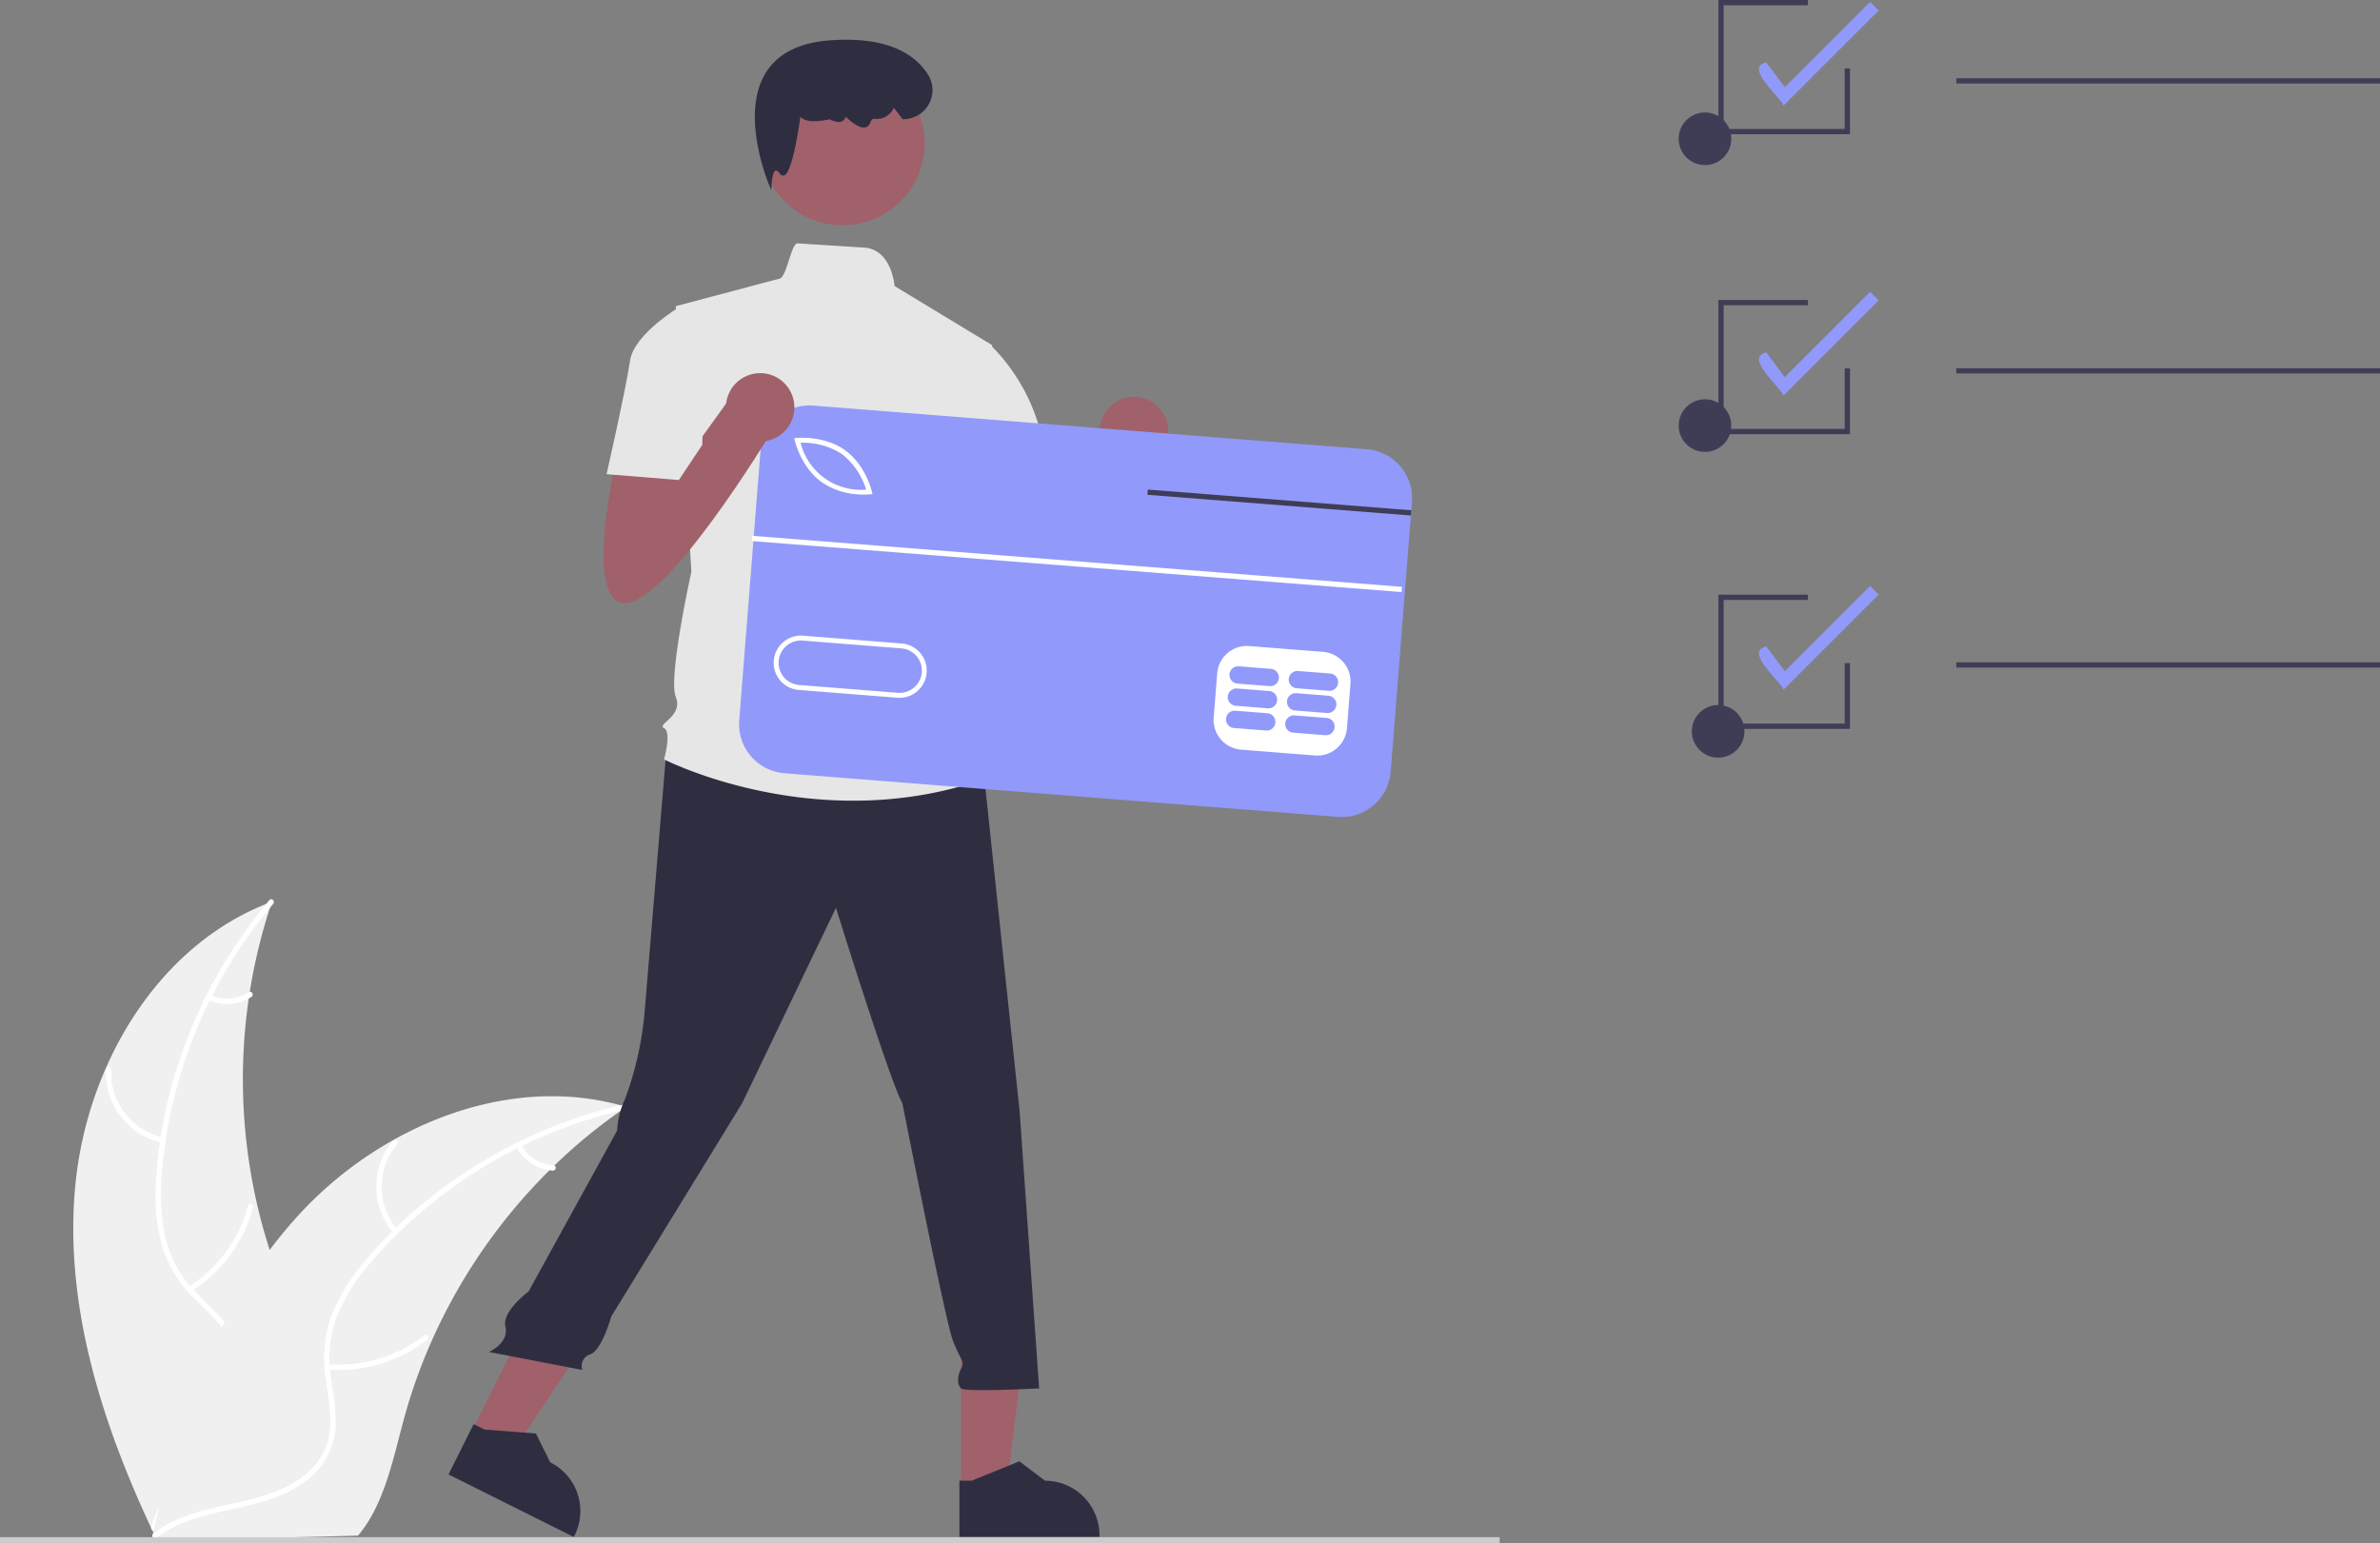 <svg id="undraw_online_payments_re_y8f2" xmlns="http://www.w3.org/2000/svg" width="518.181" height="335.999"
     viewBox="0 0 518.181 335.999">
    <rect x="0" y="0" width="518.181" height="335.999" fill="#808080" stroke="none"/>
    <path id="Path_1606" data-name="Path 1606"
          d="M176.134,561.005c2.568-26.212,18.089-52.377,42.785-61.529a121.347,121.347,0,0,0,2.177,83.285c4.1,10.257,9.726,21.239,6.4,31.771-2.072,6.553-7.424,11.666-13.471,14.932s-12.809,4.925-19.487,6.551l-1.293,1.128C181.953,613.348,173.567,587.217,176.134,561.005Z"
          transform="translate(-159.712 -303.128)" fill="#f0f0f0"/>
    <path id="Path_1607" data-name="Path 1607"
          d="M231.809,499.554a103.719,103.719,0,0,0-24.254,59.026,44.665,44.665,0,0,0,.872,13.967,25.618,25.618,0,0,0,6.679,11.712c2.953,3.079,6.33,5.887,8.483,9.63a15.686,15.686,0,0,1,1.1,12.781c-1.678,5.249-5.142,9.581-8.676,13.7-3.924,4.574-8.073,9.262-9.636,15.231-.189.723-1.3.387-1.111-.335,2.72-10.385,12.572-16.5,17.1-25.908,2.113-4.39,2.917-9.443.71-13.961-1.929-3.951-5.41-6.849-8.426-9.941a27.336,27.336,0,0,1-6.957-11.208,41.292,41.292,0,0,1-1.406-13.882,100.627,100.627,0,0,1,6.55-30.761,105.559,105.559,0,0,1,18.182-30.9c.482-.569,1.269.285.79.85Z"
          transform="translate(-172.34 -302.718)" fill="#fff"/>
    <path id="Path_1608" data-name="Path 1608"
          d="M200.346,578.75a15.561,15.561,0,0,1-12.266-15.987.581.581,0,0,1,1.161.028,14.409,14.409,0,0,0,11.44,14.848c.731.154.392,1.264-.335,1.111Z"
          transform="translate(-165.003 -329.92)" fill="#fff"/>
    <path id="Path_1609" data-name="Path 1609"
          d="M219.275,632.349a29.993,29.993,0,0,0,12.939-17.617c.192-.723,1.3-.387,1.111.335a31.2,31.2,0,0,1-13.5,18.3c-.634.4-1.179-.627-.549-1.023Z"
          transform="translate(-178.213 -352.173)" fill="#fff"/>
    <path id="Path_1610" data-name="Path 1610"
          d="M227.295,534.442a8.808,8.808,0,0,0,8.333-.641c.628-.406,1.173.619.549,1.023a9.87,9.87,0,0,1-9.218.73.6.6,0,0,1-.388-.723.583.583,0,0,1,.723-.388Z"
          transform="translate(-181.439 -317.746)" fill="#fff"/>
    <path id="Path_1611" data-name="Path 1611"
          d="M308.788,575.725c-.385.265-.77.53-1.155.8a115.991,115.991,0,0,0-14.525,11.963c-.354.333-.708.675-1.052,1.017a122.292,122.292,0,0,0-25.6,37.036,118.756,118.756,0,0,0-6.064,16.995c-2.192,8.025-3.93,16.9-8.51,23.537a20.365,20.365,0,0,1-1.536,2L207.418,670.2c-.1-.046-.2-.083-.3-.13l-1.712.123c.061-.305.131-.621.192-.926.035-.177.079-.355.113-.532.026-.118.053-.237.069-.345.009-.039.018-.079.026-.109.017-.108.044-.207.061-.305q.578-2.646,1.195-5.294c0-.01,0-.01.009-.02,3.168-13.44,7.486-26.734,13.685-38.95.187-.367.372-.745.579-1.113a113.323,113.323,0,0,1,9.773-15.7,100.18,100.18,0,0,1,6.471-7.8,83.309,83.309,0,0,1,20.433-16.154c15.184-8.53,32.926-12.109,49.509-7.573C307.949,575.482,308.364,575.6,308.788,575.725Z"
          transform="translate(-172.411 -334.69)" fill="#f0f0f0"/>
    <path id="Path_1612" data-name="Path 1612"
          d="M308.833,577.548a103.72,103.72,0,0,0-54.9,32.526,44.667,44.667,0,0,0-7.713,11.677,25.617,25.617,0,0,0-1.719,13.372c.5,4.236,1.51,8.512.975,12.8a15.686,15.686,0,0,1-6.817,10.867c-4.5,3.181-9.874,4.555-15.176,5.716-5.887,1.289-12.023,2.535-16.864,6.36-.587.463-1.271-.474-.686-.937,8.424-6.654,19.972-5.6,29.253-10.389,4.33-2.232,8.014-5.784,8.973-10.719.838-4.316-.2-8.726-.743-13.011a27.336,27.336,0,0,1,1.193-13.138,41.293,41.293,0,0,1,7.235-11.931,100.623,100.623,0,0,1,23.75-20.617,105.558,105.558,0,0,1,33.122-13.727c.727-.164.841.992.119,1.155Z"
          transform="translate(-172.539 -335.967)" fill="#fff"/>
    <path id="Path_1613" data-name="Path 1613"
          d="M294.614,610.354a15.561,15.561,0,0,1-.169-20.149c.481-.572,1.392.149.91.721a14.409,14.409,0,0,0,.2,18.743C296.042,610.231,295.1,610.913,294.614,610.354Z"
          transform="translate(-208.887 -341.781)" fill="#fff"/>
    <path id="Path_1614" data-name="Path 1614"
          d="M271.981,670.445a29.993,29.993,0,0,0,20.938-6.276c.588-.461,1.273.476.686.937a31.2,31.2,0,0,1-21.8,6.487c-.746-.063-.564-1.21.177-1.147Z"
          transform="translate(-200.559 -373.402)" fill="#fff"/>
    <path id="Path_1615" data-name="Path 1615"
          d="M345.075,591.617a8.809,8.809,0,0,0,7.04,4.505c.746.054.564,1.2-.178,1.147a9.87,9.87,0,0,1-7.8-4.967.6.6,0,0,1,.126-.811.583.583,0,0,1,.811.126Z"
          transform="translate(-231.607 -342.373)" fill="#fff"/>
    <path id="Path_1616" data-name="Path 1616"
          d="M821.541,180.1c-.641-1.892-8.678-8.325-3.753-9.406l4.039,5.385,18.568-18.568,1.867,1.868Z"
          transform="translate(-433.231 -157.102)" fill="#919afa"/>
    <path id="Path_1617" data-name="Path 1617"
          d="M821.541,290.294c-.641-1.892-8.678-8.325-3.753-9.406l4.039,5.385L840.395,267.7l1.867,1.867Z"
          transform="translate(-433.231 -204.157)" fill="#919afa"/>
    <path id="Path_1618" data-name="Path 1618"
          d="M821.541,402.062c-.641-1.892-8.678-8.325-3.753-9.406l4.039,5.385,18.568-18.568,1.867,1.867Z"
          transform="translate(-433.231 -251.884)" fill="#919afa"/>
    <circle id="Ellipse_7" data-name="Ellipse 7" cx="5.73" cy="5.73" r="5.73" transform="translate(365.482 86.943)"
            fill="#3f3d56"/>
    <circle id="Ellipse_8" data-name="Ellipse 8" cx="5.73" cy="5.73" r="5.73" transform="translate(365.482 24.488)"
            fill="#3f3d56"/>
    <rect id="Rectangle_14" data-name="Rectangle 14" width="92.25" height="1.146" transform="translate(425.931 17.039)"
          fill="#3f3d56"/>
    <circle id="Ellipse_9" data-name="Ellipse 9" cx="5.73" cy="5.73" r="5.73" transform="translate(368.347 153.52)"
            fill="#3f3d56"/>
    <rect id="Rectangle_15" data-name="Rectangle 15" width="92.25" height="1.146" transform="translate(425.931 80.178)"
          fill="#3f3d56"/>
    <rect id="Rectangle_16" data-name="Rectangle 16" width="92.25" height="1.146" transform="translate(425.931 144.219)"
          fill="#3f3d56"/>
    <path id="Path_1619" data-name="Path 1619"
          d="M681.609,255.222H652.96V226h19.481v1.146H654.106v26.93h26.357V240.9h1.146Z"
          transform="translate(-278.827 -96.507)" fill="#3f3d56"/>
    <path id="Path_1620" data-name="Path 1620"
          d="M681.609,143.222H652.96V114h19.481v1.146H654.106v26.93h26.357V128.9h1.146Z"
          transform="translate(-278.827 -48.68)" fill="#3f3d56"/>
    <path id="Path_1621" data-name="Path 1621"
          d="M681.609,29.222H652.96V0h19.481V1.146H654.106v26.93h26.357V14.9h1.146Z" transform="translate(-278.827)"
          fill="#3f3d56"/>
    <path id="Path_1622" data-name="Path 1622"
          d="M522.126,328.425s-7.657,32.328,1.7,32.328S555.3,324.171,555.3,324.171l-7.657-9.358L533.9,333.893l-.72-9.722Z"
          transform="translate(-306.396 -224.273)" fill="#a0616a"/>
    <circle id="Ellipse_10" data-name="Ellipse 10" cx="7.449" cy="7.449" r="7.449" transform="translate(239.42 86.406)"
            fill="#a0616a"/>
    <path id="Path_1623" data-name="Path 1623" d="M365.173,537.546h9.914L379.8,499.3H365.171Z"
          transform="translate(-155.935 -213.212)" fill="#a0616a"/>
    <path id="Path_1624" data-name="Path 1624"
          d="M512.384,728.616h30.49v-.386a11.868,11.868,0,0,0-11.867-11.867h0l-5.569-4.225-10.391,4.226h-2.662Z"
          transform="translate(-303.496 -393.938)" fill="#2f2e41"/>
    <path id="Path_1625" data-name="Path 1625" d="M179.038,518.956l8.871,4.427,21.3-32.113-13.094-6.534Z"
          transform="translate(-76.453 -206.992)" fill="#a0616a"/>
    <path id="Path_1626" data-name="Path 1626"
          d="M318.25,708.965l27.281,13.615.172-.345a11.868,11.868,0,0,0-5.319-15.918h0l-3.1-6.268L326.1,699.19,323.721,698Z"
          transform="translate(-220.597 -387.902)" fill="#2f2e41"/>
    <rect id="Rectangle_17" data-name="Rectangle 17" width="326.512" height="1.284" transform="translate(0 334.715)"
          fill="#ccc"/>
    <path id="Path_1627" data-name="Path 1627"
          d="M372.315,437.122s-3.962,47.642-4.813,57.851a72.6,72.6,0,0,1-4.254,18.716,17.6,17.6,0,0,0-1.7,6.806l-19.284,35.046s-5.893,4.331-5.042,7.734-3.553,5.444-3.553,5.444l20.307,3.914a2.635,2.635,0,0,1,1.7-3.4c2.552-.851,4.584-8.23,4.584-8.23l28.509-46.461L409.189,472s11.91,38.283,14.463,42.537c0,0,9.358,47.642,11.06,51.9s2.552,4.254,1.7,5.955-.851,3.4,0,4.254,17.015,0,17.015,0l-4.254-60.4-7.657-72.313-39.134-11.91Z"
          transform="translate(-227.181 -274.322)" fill="#2f2e41"/>
    <circle id="Ellipse_11" data-name="Ellipse 11" cx="17.866" cy="17.866" r="17.866"
            transform="translate(165.584 13.334)" fill="#a0616a"/>
    <path id="Path_1628" data-name="Path 1628"
          d="M471.373,271.462l-21.268-12.885s-.59-8-6.649-8.378c-3.042-.189-7.608-.478-14.459-.92-1.448-.093-2.425,7.828-4.084,7.721l-22.45,5.955,3.4,57.85s-5.1,22.97-3.4,27.224-4.254,5.955-2.552,6.806,0,6.806,0,6.806,33.179,17.015,69.761,4.254l-3.4-11.06a8.927,8.927,0,0,0-1.7-8.507s3.4-5.1-.851-9.358c0,0,1.7-7.657-2.552-11.06L460.314,314l2.552-5.955Z"
          transform="translate(-255.336 -196.288)" fill="#e6e6e6"/>
    <path id="Path_1629" data-name="Path 1629"
          d="M438.25,204.655l-.5-1.16c-.064-.15-6.383-15.086-.782-24.3,2.592-4.265,7.306-6.673,14.01-7.157,10.49-.758,17.669,1.73,21.344,7.391a6.346,6.346,0,0,1-5.349,9.776h-.141l-1.927-2.5-.112.243a3.982,3.982,0,0,1-4.177,2.155c-.319-.023-.6.253-.829.842a1.5,1.5,0,0,1-1.122,1.039c-1.387.27-3.364-1.477-4.249-2.348a1.42,1.42,0,0,1-.662.975c-.932.538-2.384-.165-2.8-.389-3.318.705-5.467.516-6.387-.56-.624,4.414-1.963,12.359-3.569,12.8a.8.8,0,0,1-.876-.383c-.387-.5-.732-.752-.948-.682-.522.166-.831,1.886-.875,3Z"
          transform="translate(-270.304 -163.249)" fill="#2f2e41"/>
    <path id="Path_1630" data-name="Path 1630"
          d="M502.823,288.452l8.487-1.379a41.435,41.435,0,0,1,11.931,21.8c2.552,13.612,3.4,16.164,3.4,16.164l-20.418,5.1-11.06-21.269Z"
          transform="translate(-296.143 -212.428)" fill="#e6e6e6"/>
    <rect id="Rectangle_18" data-name="Rectangle 18" width="66.692" height="134.255"
          transform="translate(163.777 160.216) rotate(-85.49)" fill="#fff"/>
    <path id="Path_1631" data-name="Path 1631"
          d="M461.038,327.523a15.69,15.69,0,0,0-9.022-2.474A13.548,13.548,0,0,0,466.3,335.258,15.7,15.7,0,0,0,461.038,327.523Z"
          transform="translate(-277.717 -228.643)" fill="#919afa"/>
    <path id="Path_1632" data-name="Path 1632"
          d="M470.4,401.929l-21.491-1.7a4.85,4.85,0,0,0-.763,9.671h0l21.491,1.7a4.85,4.85,0,0,0,.763-9.671Z"
          transform="translate(-274.155 -260.743)" fill="#919afa"/>
    <path id="Path_1633" data-name="Path 1633"
          d="M565.327,320.418l-120.492-9.506a10.7,10.7,0,0,0-11.512,9.832l-4.634,58.7a10.711,10.711,0,0,0,9.833,11.518l120.492,9.506a10.7,10.7,0,0,0,11.512-9.832l4.4-55.794.089-1.14.14-1.774A10.7,10.7,0,0,0,565.327,320.418Zm-3.558,51.074-.763,9.671a6.483,6.483,0,0,1-6.957,5.937l-16.12-1.27a6.483,6.483,0,0,1-5.937-6.957l.763-9.671a6.486,6.486,0,0,1,6.957-5.936l16.114,1.272a6.491,6.491,0,0,1,5.942,6.955ZM436.21,366.449a5.928,5.928,0,0,1,6.368-5.438l21.49,1.7a5.926,5.926,0,0,1-.922,11.816l-.011,0-21.49-1.7a5.921,5.921,0,0,1-5.435-6.381Zm4.6-47.833-.147-.6.618-.057c.242-.026,5.958-.539,10.408,2.639s5.814,8.756,5.874,8.989l.141.6-.617.062a16.288,16.288,0,0,1-2.629-.017,15.549,15.549,0,0,1-7.78-2.628c-4.45-3.179-5.814-8.756-5.868-8.99Z"
          transform="translate(-267.742 -222.593)" fill="#919afa"/>
    <path id="Path_1634" data-name="Path 1634"
          d="M622.7,427.444l-6.984-.551a1.886,1.886,0,0,0-.3,3.761l6.984.551a1.886,1.886,0,0,0,.3-3.761Z"
          transform="translate(-346.752 -272.131)" fill="#919afa"/>
    <path id="Path_1635" data-name="Path 1635"
          d="M645.205,429.219l-6.984-.551a1.886,1.886,0,1,0-.3,3.761l6.984.551a1.886,1.886,0,0,0,.3-3.761Z"
          transform="translate(-356.362 -272.889)" fill="#919afa"/>
    <path id="Path_1636" data-name="Path 1636"
          d="M623.366,419l-6.984-.551a1.886,1.886,0,0,0-.3,3.761l6.984.551a1.886,1.886,0,1,0,.3-3.761Z"
          transform="translate(-347.036 -268.527)" fill="#919afa"/>
    <path id="Path_1637" data-name="Path 1637"
          d="M645.87,420.78l-6.984-.551a1.886,1.886,0,1,0-.3,3.761l6.984.551a1.886,1.886,0,1,0,.3-3.761Z"
          transform="translate(-356.646 -269.285)" fill="#919afa"/>
    <path id="Path_1638" data-name="Path 1638"
          d="M624.032,410.566l-6.984-.551a1.886,1.886,0,0,0-.3,3.761l6.984.551a1.886,1.886,0,1,0,.3-3.761Z"
          transform="translate(-347.321 -264.924)" fill="#919afa"/>
    <path id="Path_1639" data-name="Path 1639"
          d="M646.536,412.341l-6.984-.551a1.886,1.886,0,1,0-.3,3.761l6.984.551a1.886,1.886,0,0,0,.3-3.761Z"
          transform="translate(-356.93 -265.682)" fill="#919afa"/>
    <rect id="Rectangle_19" data-name="Rectangle 19" width="1.146" height="141.877"
          transform="translate(163.699 117.815) rotate(-85.509)" fill="#fff"/>
    <path id="Path_1640" data-name="Path 1640"
          d="M493.457,190.558l-.089,1.14-4.922-.386L436,187.192l.095-1.141,52.441,4.121Z"
          transform="translate(-186.18 -79.448)" fill="#3f3d56"/>
    <path id="Path_1641" data-name="Path 1641"
          d="M380.126,319.425s-7.657,32.328,1.7,32.328S413.3,315.171,413.3,315.171l-7.657-9.358L391.9,324.893l-.72-9.722Z"
          transform="translate(-245.759 -220.43)" fill="#a0616a"/>
    <circle id="Ellipse_12" data-name="Ellipse 12" cx="7.449" cy="7.449" r="7.449" transform="translate(158.056 81.249)"
            fill="#a0616a"/>
    <path id="Path_1642" data-name="Path 1642"
          d="M399.561,278.252l-5.1-5.1s-10.209,5.955-11.06,11.91-5.1,24.672-5.1,24.672l15.739,1.276,5.1-7.657Z"
          transform="translate(-246.236 -206.481)" fill="#e6e6e6"/>
</svg>
